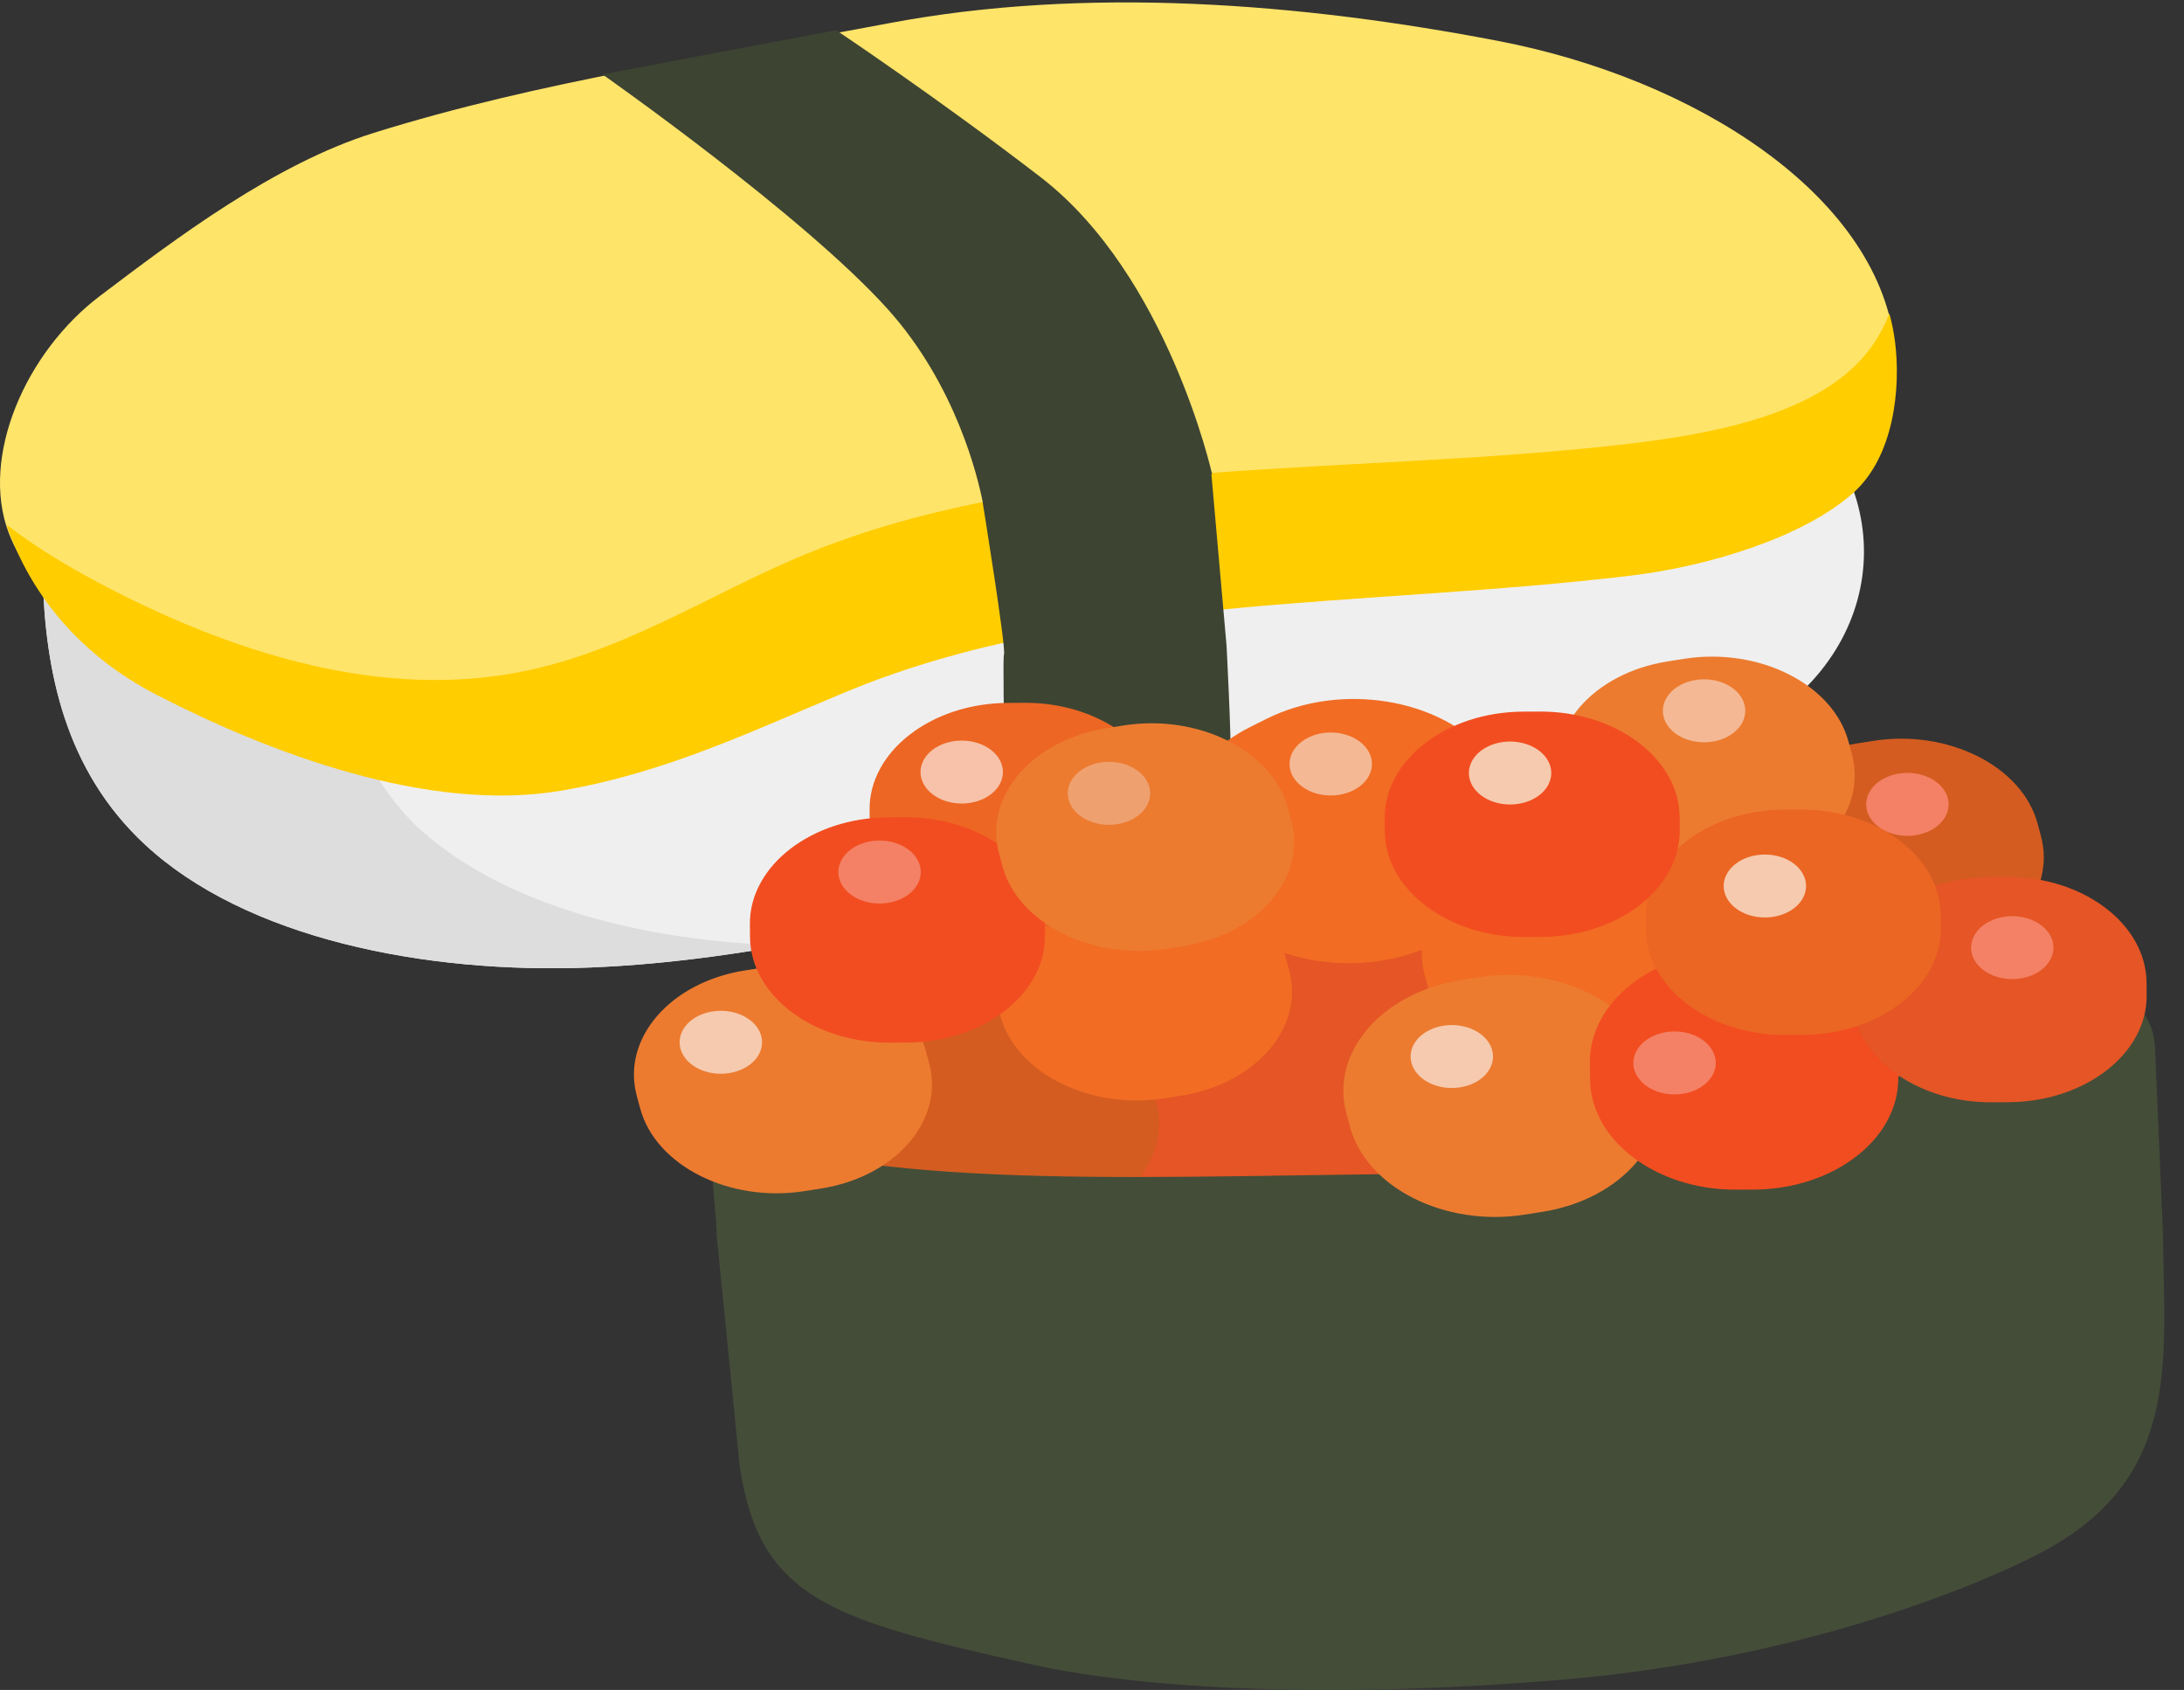 <svg width="106" height="82" viewBox="0 0 106 82" fill="none" xmlns="http://www.w3.org/2000/svg">
<rect x="0" y="0" width="106" height="82" fill="#333333" stroke="none"/>
<path d="M3.12 24.562C2.095 25.509 2.038 26.804 2.072 28.002C2.202 32.56 3.142 37.353 7.026 40.97C11.926 45.532 20.627 47.268 28.662 46.944C36.697 46.621 44.362 44.564 52.036 42.831C57.551 41.584 63.138 40.496 68.79 39.619C74.874 38.676 81.409 37.845 85.924 34.783C92.141 30.567 91.947 22.505 85.531 18.445C82.297 16.399 78.049 15.414 73.928 14.488C70.413 13.698 66.858 12.908 63.182 12.715C58.854 12.488 54.535 13.099 50.279 13.706C35.019 15.883 19.528 18.116 5.703 23.221C4.749 23.573 3.776 23.955 3.12 24.562Z" fill="#EFEFEF"/>
<path d="M20.227 40.095C16.482 36.61 12.994 26.183 12.868 21.791C12.857 21.482 12.86 21.172 12.878 20.862C10.445 21.577 8.048 22.355 5.703 23.221C4.749 23.573 3.776 23.955 3.12 24.562C2.095 25.509 2.038 26.804 2.072 28.002C2.202 32.56 3.142 37.353 7.026 40.97C11.926 45.532 20.627 47.268 28.662 46.944C31.843 46.816 34.965 46.414 38.053 45.871C31.229 45.683 24.34 43.921 20.227 40.095Z" fill="#DDDDDD"/>
<path d="M79.497 26.419C66.551 27.97 52.501 26.879 41.094 31.604C36.51 33.503 32.48 36.306 27.342 37.177C20.874 38.274 14.251 36.026 8.868 33.254C5.18 31.355 1.593 28.989 0.411 25.825C-0.954 22.171 1.218 17.105 4.858 14.354C8.498 11.602 13.307 7.956 18.139 6.448C26.272 3.912 34.537 2.758 43.099 1.135C52.708 -0.687 63.157 0.148 72.722 1.988C82.288 3.829 91.014 9.43 91.938 16.557C92.23 18.811 91.674 21.225 89.698 22.994C87.285 25.153 83.277 25.966 79.497 26.419Z" fill="#FFE46A"/>
<path d="M91.972 16.56C91.913 16.109 91.822 15.66 91.701 15.217C91.317 16.211 90.713 17.149 89.809 17.956C87.293 20.204 83.109 21.049 79.163 21.519C65.647 23.129 50.977 21.986 39.072 26.903C34.287 28.879 30.082 31.797 24.719 32.702C17.967 33.842 11.05 31.498 5.427 28.609C3.623 27.681 1.845 26.645 0.334 25.469C0.371 25.589 0.401 25.709 0.445 25.828C1.627 28.992 3.949 31.835 7.638 33.734C13.021 36.505 20.754 39.463 27.222 38.367C32.359 37.495 36.519 35.455 41.103 33.556C52.51 28.831 66.204 29.483 79.15 27.931C82.93 27.478 87.541 26.069 89.953 23.91C91.93 22.141 92.264 18.814 91.972 16.56Z" fill="#FFCD00"/>
<path d="M59.53 31.323L58.795 23.009L58.828 23.003C58.828 23.003 56.677 13.352 50.514 8.603C45.598 4.816 40.582 1.465 40.582 1.465L29.238 3.608C29.238 3.608 39.008 10.457 43.096 15.011C46.407 18.698 47.465 23.175 47.699 24.376L47.694 24.377C47.694 24.377 48.84 31.452 48.728 31.755C48.617 32.058 48.924 43.831 48.924 43.831L59.141 41.347C59.141 41.347 59.703 38.248 59.731 36.959C59.76 35.67 59.53 31.323 59.53 31.323Z" fill="#3D4432"/>
<path d="M99.057 40.567L98.892 39.956C98.143 37.179 94.555 35.375 90.919 35.948L90.119 36.074C86.483 36.646 84.121 39.386 84.871 42.163L85.036 42.774C85.785 45.551 89.373 47.354 93.009 46.782L93.809 46.656C97.445 46.084 99.807 43.344 99.057 40.567Z" fill="#D45C20"/>
<path d="M99.631 52.167L99.466 51.556C98.717 48.779 95.129 46.975 91.493 47.547L90.693 47.673C87.057 48.245 84.695 50.986 85.444 53.762L85.609 54.373C86.358 57.15 89.946 58.954 93.582 58.382L94.382 58.256C98.018 57.684 100.38 54.944 99.631 52.167Z" fill="#EC7B30"/>
<path d="M73.61 49.477L73.604 48.853C73.579 46.018 70.52 43.714 66.808 43.734L65.992 43.738C62.279 43.758 59.263 46.093 59.288 48.928L59.294 49.552C59.299 50.048 59.398 50.541 59.588 51.015C56.044 51.179 53.223 53.454 53.248 56.196L53.254 56.82C53.279 59.655 56.338 61.958 60.05 61.939L60.867 61.935C64.579 61.915 67.595 59.579 67.57 56.744L67.564 56.12C67.559 55.625 67.46 55.132 67.27 54.658C70.814 54.493 73.635 52.219 73.61 49.477Z" fill="#E55525"/>
<path d="M56.113 53.48L55.949 52.869C55.199 50.092 51.611 48.288 47.975 48.861L47.175 48.986C43.539 49.559 41.178 52.299 41.927 55.075L42.092 55.687C42.841 58.464 46.429 60.267 50.065 59.695L50.865 59.569C54.501 58.997 56.863 56.257 56.113 53.48Z" fill="#D45C20"/>
<path d="M84.11 45.624L83.936 44.979C83.146 42.05 79.361 40.148 75.526 40.751L74.682 40.884C74.427 40.924 74.179 40.975 73.937 41.035C74.114 39.731 73.733 38.375 72.728 37.198L72.216 36.598C69.886 33.87 65.058 33.093 61.485 34.872L60.699 35.264C57.491 36.861 56.346 39.998 57.833 42.597C56.734 42.327 55.563 42.279 54.432 42.457L53.632 42.583C49.996 43.156 47.634 45.896 48.384 48.672L48.548 49.283C49.298 52.06 52.886 53.864 56.522 53.292L57.322 53.166C60.958 52.594 63.319 49.853 62.57 47.077L62.405 46.466C62.385 46.39 62.362 46.315 62.337 46.241C64.426 46.936 66.882 46.923 69.004 46.086C68.991 46.488 69.035 46.897 69.146 47.307L69.32 47.952C70.11 50.881 73.895 52.783 77.73 52.18L78.574 52.047C82.409 51.443 84.9 48.553 84.11 45.624Z" fill="#F26C24"/>
<path d="M70.183 56.946C56.263 57.019 43.556 57.856 34.913 54.9C34.25 56.337 34.774 58.35 34.789 60.014L35.905 71.189C36.897 77.629 40.398 78.601 50.042 80.754C50.135 80.775 50.232 80.789 50.324 80.81C51.45 81.071 59.714 82.838 75.711 81.512C89.52 80.367 98.652 75.546 98.652 75.546C105.968 71.947 105.034 66.107 104.976 59.73L104.604 51.111C104.589 49.448 103.929 49.227 103.24 47.797C94.651 50.843 84.103 56.873 70.183 56.946Z" fill="#444D38"/>
<path d="M45.093 51.581L44.928 50.97C44.179 48.193 40.591 46.389 36.955 46.961L36.155 47.087C32.519 47.66 30.157 50.4 30.907 53.176L31.072 53.787C31.821 56.564 35.409 58.368 39.045 57.796L39.845 57.67C43.481 57.098 45.843 54.358 45.093 51.581ZM80.428 52.329L80.252 51.68C79.456 48.728 75.642 46.81 71.777 47.419L70.926 47.552C67.061 48.161 64.55 51.074 65.347 54.026L65.522 54.675C66.318 57.627 70.132 59.545 73.998 58.936L74.848 58.803C78.713 58.194 81.224 55.281 80.428 52.329ZM89.879 36.586L89.714 35.975C88.964 33.198 85.376 31.394 81.741 31.966L80.941 32.092C77.305 32.665 74.943 35.405 75.692 38.182L75.857 38.793C76.606 41.569 80.194 43.373 83.83 42.801L84.63 42.675C88.266 42.103 90.628 39.363 89.879 36.586Z" fill="#EC7B30"/>
<path d="M92.124 51.47C92.098 48.508 88.902 46.101 85.023 46.121L84.17 46.126C80.291 46.146 77.14 48.586 77.166 51.548L77.174 52.376C77.2 55.338 80.396 57.745 84.275 57.725L85.128 57.72C89.007 57.7 92.158 55.259 92.132 52.297L92.124 51.47Z" fill="#F24D20"/>
<path d="M56.521 39.221C56.495 36.386 53.437 34.082 49.725 34.101L48.908 34.106C45.196 34.125 42.179 36.461 42.205 39.296L42.211 39.92C42.236 42.755 45.294 45.059 49.007 45.039L49.824 45.035C53.536 45.015 56.552 42.679 56.527 39.845L56.521 39.221Z" fill="#ED6623"/>
<path d="M104.182 47.667C104.156 44.831 101.098 42.528 97.386 42.547L96.569 42.552C92.857 42.571 89.84 44.907 89.866 47.742L89.871 48.366C89.897 51.201 92.955 53.505 96.668 53.485L97.484 53.481C101.197 53.461 104.213 51.126 104.188 48.291L104.182 47.667Z" fill="#E55525"/>
<path d="M94.197 44.402C94.172 41.567 91.113 39.263 87.401 39.283L86.584 39.287C82.872 39.307 79.856 41.642 79.881 44.477L79.887 45.101C79.912 47.936 82.971 50.24 86.683 50.221L87.5 50.216C91.212 50.197 94.228 47.861 94.203 45.026L94.197 44.402Z" fill="#EB6523"/>
<path d="M81.522 39.645C81.496 36.81 78.438 34.506 74.726 34.526L73.909 34.53C70.197 34.55 67.18 36.885 67.206 39.72L67.211 40.344C67.237 43.179 70.295 45.483 74.007 45.463L74.824 45.459C78.537 45.44 81.553 43.104 81.527 40.269L81.522 39.645ZM50.712 44.774C50.686 41.939 47.628 39.635 43.916 39.654L43.099 39.659C39.387 39.678 36.37 42.014 36.396 44.849L36.401 45.473C36.427 48.308 39.485 50.612 43.197 50.592L44.014 50.588C47.727 50.569 50.743 48.233 50.718 45.398L50.712 44.774Z" fill="#F24D20"/>
<path d="M62.675 39.819L62.51 39.208C61.761 36.431 58.173 34.628 54.537 35.2L53.737 35.326C50.101 35.898 47.739 38.638 48.488 41.415L48.653 42.026C49.403 44.803 52.99 46.607 56.626 46.034L57.426 45.908C61.062 45.336 63.424 42.596 62.675 39.819Z" fill="#EC7B30"/>
<path d="M46.677 38.989C47.781 38.989 48.677 38.305 48.677 37.461C48.677 36.617 47.781 35.934 46.677 35.934C45.572 35.934 44.677 36.617 44.677 37.461C44.677 38.305 45.572 38.989 46.677 38.989Z" fill="#F7C2A9"/>
<path d="M44.689 42.302C44.691 42.503 44.641 42.702 44.542 42.888C44.444 43.074 44.298 43.243 44.113 43.386C43.929 43.528 43.709 43.642 43.467 43.72C43.225 43.798 42.966 43.839 42.703 43.84C42.441 43.842 42.18 43.803 41.937 43.728C41.693 43.653 41.472 43.541 41.285 43.4C41.098 43.26 40.949 43.092 40.847 42.907C40.745 42.722 40.691 42.524 40.689 42.323C40.686 41.918 40.893 41.529 41.265 41.24C41.638 40.952 42.145 40.788 42.675 40.785C43.206 40.783 43.716 40.941 44.094 41.225C44.471 41.51 44.686 41.897 44.689 42.302ZM97.651 44.453C97.388 44.455 97.129 44.496 96.887 44.574C96.645 44.652 96.425 44.765 96.241 44.908C96.056 45.051 95.911 45.22 95.812 45.406C95.713 45.592 95.663 45.791 95.665 45.991C95.667 46.192 95.72 46.39 95.822 46.575C95.925 46.76 96.073 46.928 96.26 47.068C96.447 47.209 96.669 47.321 96.912 47.396C97.156 47.471 97.416 47.51 97.679 47.508C98.209 47.505 98.716 47.342 99.089 47.053C99.461 46.765 99.668 46.375 99.665 45.97C99.661 45.565 99.447 45.178 99.069 44.893C98.692 44.609 98.181 44.451 97.651 44.453ZM92.561 37.501C92.298 37.503 92.038 37.544 91.797 37.622C91.555 37.7 91.335 37.813 91.151 37.956C90.966 38.099 90.82 38.268 90.722 38.454C90.623 38.64 90.573 38.839 90.575 39.039C90.576 39.24 90.63 39.438 90.732 39.623C90.834 39.808 90.983 39.975 91.17 40.116C91.357 40.257 91.579 40.369 91.822 40.444C92.065 40.52 92.326 40.558 92.588 40.556C93.119 40.553 93.626 40.39 93.999 40.102C94.371 39.813 94.578 39.423 94.575 39.018C94.571 38.613 94.357 38.226 93.979 37.941C93.602 37.657 93.091 37.499 92.561 37.501ZM81.26 50.048C80.997 50.05 80.737 50.091 80.496 50.169C80.254 50.247 80.034 50.36 79.85 50.503C79.665 50.646 79.519 50.815 79.421 51.001C79.322 51.187 79.272 51.386 79.274 51.586C79.275 51.787 79.329 51.985 79.431 52.17C79.533 52.355 79.682 52.522 79.869 52.663C80.056 52.804 80.278 52.916 80.521 52.991C80.764 53.066 81.025 53.105 81.287 53.103C81.818 53.1 82.325 52.937 82.698 52.648C83.07 52.36 83.277 51.97 83.274 51.565C83.27 51.16 83.056 50.773 82.678 50.488C82.3 50.204 81.79 50.046 81.26 50.048Z" fill="#F48165"/>
<path d="M84.706 34.48C84.71 34.885 84.503 35.274 84.13 35.563C83.758 35.851 83.251 36.015 82.72 36.017C82.19 36.02 81.68 35.862 81.302 35.578C80.924 35.293 80.71 34.906 80.707 34.501C80.705 34.3 80.755 34.101 80.853 33.915C80.952 33.729 81.098 33.56 81.282 33.417C81.467 33.275 81.686 33.161 81.928 33.083C82.17 33.005 82.43 32.964 82.693 32.963C82.955 32.961 83.216 32.999 83.459 33.075C83.702 33.15 83.924 33.262 84.111 33.403C84.298 33.543 84.447 33.711 84.549 33.896C84.651 34.081 84.705 34.279 84.706 34.48ZM64.574 35.542C64.043 35.545 63.536 35.709 63.163 35.997C62.791 36.286 62.584 36.675 62.587 37.081C62.591 37.486 62.805 37.873 63.183 38.157C63.561 38.442 64.071 38.6 64.601 38.597C65.132 38.595 65.639 38.431 66.011 38.142C66.384 37.854 66.591 37.465 66.587 37.059C66.584 36.654 66.37 36.267 65.992 35.982C65.614 35.698 65.104 35.54 64.574 35.542Z" fill="#F4B994"/>
<path d="M36.986 50.562C36.987 50.763 36.938 50.962 36.839 51.148C36.74 51.334 36.594 51.503 36.41 51.645C36.225 51.788 36.006 51.902 35.764 51.98C35.522 52.058 35.262 52.099 34.999 52.1C34.604 52.102 34.217 52.015 33.886 51.849C33.556 51.683 33.297 51.446 33.143 51.167C32.989 50.889 32.947 50.582 33.022 50.285C33.096 49.989 33.284 49.715 33.562 49.5C33.84 49.285 34.195 49.138 34.582 49.077C34.969 49.016 35.372 49.044 35.738 49.158C36.105 49.272 36.419 49.466 36.641 49.716C36.863 49.966 36.983 50.26 36.986 50.562ZM73.278 35.98C72.747 35.983 72.24 36.147 71.868 36.435C71.495 36.724 71.288 37.113 71.291 37.518C71.295 37.923 71.509 38.311 71.887 38.595C72.265 38.88 72.775 39.038 73.305 39.035C73.568 39.034 73.828 38.993 74.07 38.915C74.311 38.837 74.531 38.723 74.715 38.581C74.9 38.438 75.046 38.269 75.144 38.083C75.243 37.897 75.293 37.698 75.291 37.497C75.29 37.297 75.236 37.098 75.134 36.914C75.032 36.729 74.883 36.561 74.696 36.42C74.509 36.279 74.287 36.168 74.044 36.093C73.801 36.017 73.54 35.979 73.278 35.98ZM85.644 41.463C85.381 41.464 85.121 41.505 84.879 41.583C84.638 41.661 84.418 41.775 84.234 41.918C84.049 42.06 83.903 42.23 83.805 42.416C83.706 42.601 83.656 42.8 83.657 43.001C83.659 43.201 83.713 43.4 83.815 43.585C83.917 43.769 84.066 43.937 84.253 44.078C84.44 44.219 84.662 44.33 84.905 44.406C85.148 44.481 85.409 44.519 85.671 44.518C86.202 44.515 86.709 44.351 87.082 44.063C87.454 43.775 87.661 43.385 87.657 42.98C87.654 42.575 87.44 42.187 87.062 41.903C86.684 41.618 86.174 41.46 85.644 41.463ZM70.449 49.737C70.186 49.738 69.927 49.779 69.685 49.857C69.443 49.935 69.223 50.049 69.039 50.191C68.855 50.334 68.709 50.504 68.61 50.689C68.511 50.875 68.461 51.074 68.463 51.275C68.465 51.475 68.518 51.674 68.62 51.858C68.723 52.043 68.871 52.211 69.058 52.352C69.245 52.492 69.467 52.604 69.71 52.679C69.954 52.755 70.214 52.793 70.477 52.791C71.007 52.789 71.514 52.625 71.887 52.337C72.259 52.048 72.466 51.659 72.463 51.254C72.459 50.849 72.245 50.461 71.867 50.177C71.49 49.892 70.98 49.734 70.449 49.737Z" fill="#F6CAAE"/>
<path d="M53.825 40.022C54.93 40.022 55.825 39.338 55.825 38.495C55.825 37.651 54.93 36.967 53.825 36.967C52.721 36.967 51.825 37.651 51.825 38.495C51.825 39.338 52.721 40.022 53.825 40.022Z" fill="#EFA06F"/>
</svg>
